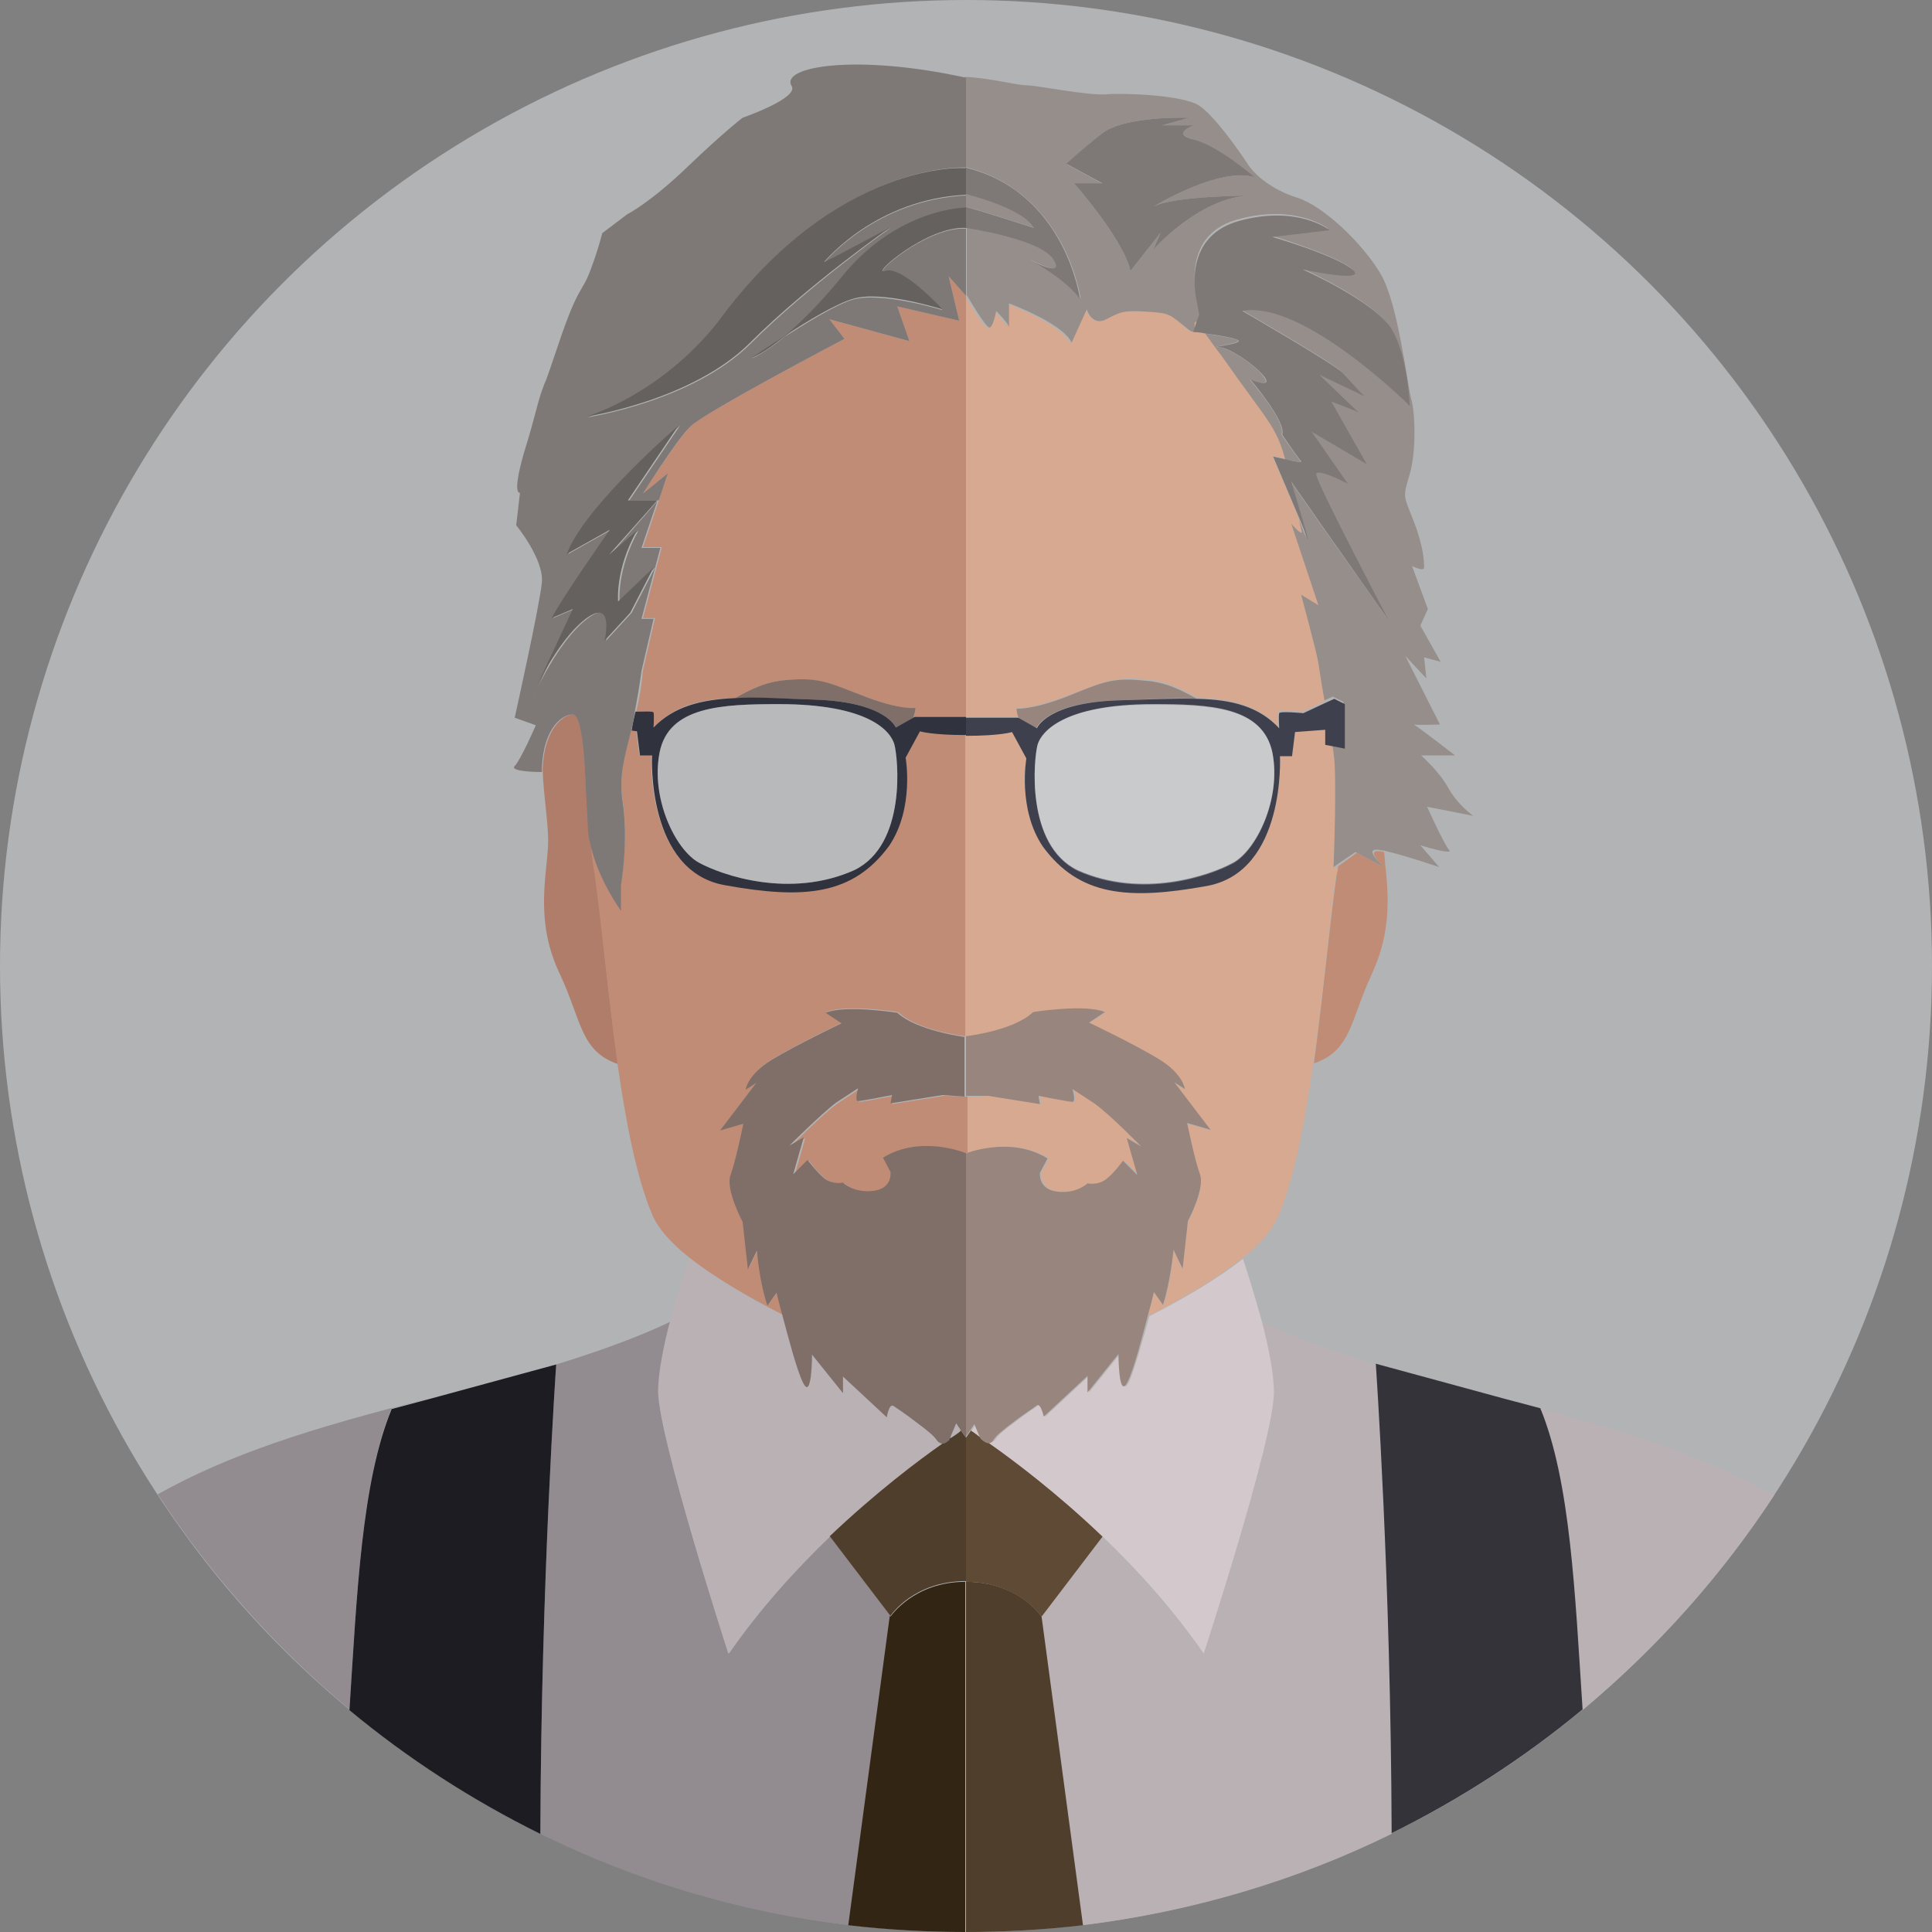 <svg xmlns="http://www.w3.org/2000/svg" width="256" height="256"><rect width="100%" height="100%" fill="#808080" stroke="none"/><circle fill="#B1B3B5" cx="128" cy="128" r="128"/><path fill="#BAB1B5" d="M204.1 186.7c4 9.7 4.6 24.5 5.6 39.9 9.8-8.2 18.4-17.8 25.4-28.5-9.5-5.3-20.1-8.7-35.9-12.7l4.9 1.3zm-21.8-5.9c-7.5-2.3-12.3-4.3-15.2-5.7.9 3.4 1.6 7 1.6 9.4 0 6.2-9.3 34.6-9.3 34.6-4.1-5.9-8.9-11.1-13.4-15.5l-8 10.5 5.5 41c14.5-1.8 28.3-5.9 40.9-12.1-.1-33.6-2.1-62.2-2.1-62.2z"/><path fill="#4F3E2B" d="M138 214.2s-3-4.6-10-4.6V256c5.3 0 10.4-.3 15.5-.9l-5.5-41v.1z"/><path fill="#5E4A35" d="M131 191.1c-.4-.1-.8-.5-.8-.5l-.1-.1c-.6-.4-1.1-.7-1.4-1l-.7 1v19.1c6.9 0 10 4.6 10 4.6l.1-.1 8-10.5c-6.1-5.9-11.8-10.1-15.1-12.5z"/><path fill="#D3C9CC" d="M149.6 183.1c-1.2 2.5-1.2-3.7-1.2-3.7l-4.1 5.1v-2.2l-5.8 5.4s-.3-1.9-.9-1.5c-.3.2-1.8 1.2-3.2 2.3-1.1.8-2.2 1.7-2.5 2.2-.3.4-.6.5-.9.5 3.3 2.3 9 6.6 15.1 12.4 4.6 4.4 9.3 9.6 13.4 15.5 0 0 9.3-28.4 9.3-34.6 0-2.5-.7-6-1.6-9.4-.9-3.3-1.9-6.5-2.5-8.3-3.3 2.6-7.7 5.2-12.4 7.6-.8 2.9-2 7.2-2.7 8.7zm-20.3 5.6l-.6.9c.4.2.8.6 1.4 1l-.8-1.9z"/><path fill="#C08C76" d="M183.6 115.1c-.1-.8-.1-1.5-.2-2.2-3-.7-.1 1.9.2 2.2z"/><path fill="#C08C76" d="M177.3 114.8c-.1.4-.1.8-.2 1.2-.9 6.6-1.8 16-3 24.9 5-1.7 4.8-5.7 7.7-11.9 2.5-5.4 2.2-10.1 1.8-14l-3.8-2-2.5 1.8z"/><path fill="#D7A990" d="M158.2 43.7l.3-.9c-.4-.4-.2.4-.3.9zM171 63.8s0-.1 0 0c0-.1 0-.1 0 0 0-.1 0-.1 0 0z"/><path fill="#D7A990" d="M134.8 95l.2.1c-.3-.7-.3-1.3-.3-1.3s1.8.2 6.4-1.5c4.8-1.8 6.1-2.7 10.6-2.3 2.9.2 4.9 1.3 6.9 2.4 4.5.2 8.1 1.1 10.8 3.9 0 0-.1-1.7 0-2 .1-.3 3.2 0 3.2 0l3-1.4c-.4-2.2-.7-4.3-.8-4.9-.2-1.4-2.3-9.1-2.3-9.1l2.3 1.4-3.6-10.8s1.4 1.5 1.4 1.1c0-.1-.2-.8-.4-1.7-1.4-3.3-3.6-8.5-3.6-8.5l1.8.4c-1.2-4.5-2.3-5-8.4-13.7-.9-1.4-1.7-2.3-2.2-3-1-.1-1.7-.2-1.7-.2-.1.1-.3.1-.8-.3-2.4-2-2.3-2.2-5.4-2.3-3.1-.2-3.5 0-5.4 1-1.9 1-2.6-1.3-2.6-1.3l-2.1 4.5c-1.2-2.6-8.3-5.2-8.3-5.2v3.2c0-.5-1.7-2.2-1.7-2.2s-.3 2.2-.9 2.2-3-4.3-3-4.3V95h6.9zm4.2 58.5l-1 1.9s-.3 2.2 2.3 2.5c2.6.3 4-1.1 4-1.1s1.3.3 2.4-.5 2.3-2.5 2.3-2.5l1.9 1.9-1.4-4.9 1.9 1.1s-4.2-4.2-6.2-5.7l-2.9-1.9s.5 1.7 0 1.7-4.5-.8-4.5-.8l.2 1.1-6.9-1.1-2.9.2v7.6c-.2-.1 5.8-2.6 10.8.5z"/><path fill="#D7A990" d="M177.3 114.8l-.4.3s.5-12.3 0-15.1c-.1-.3-.1-.8-.2-1.2l-1.1-.2v-2l-4 .3-.4 3.2h-1.6s.8 15.4-9.7 17.2c-10.5 1.9-16.9 1.3-21.7-5.2-3.4-5-2.2-11.7-2.2-11.7l-1.9-3.5s-1.5.5-6.1.5v40s6.3-.8 8.9-3.2c0 0 6.9-1.1 9.5 0l-2.1 1.4s5.9 2.8 9.2 4.8c3.3 2 3.5 4 3.5 4l-1.4-.9 4.8 6.3-3.1-.9s1 4.9 1.7 6.8c.7 1.9-1.6 6.2-1.6 6.2l-.7 6.3-1.2-2.5s-.3 4.2-1.4 7.3l-1.2-1.7s-.3 1.3-.8 3.1c4.7-2.4 9.1-5 12.4-7.6 2.4-1.9 4.1-3.8 4.9-5.7 2.1-5 3.5-12.4 4.6-20.1 1.3-8.9 2.1-18.3 3-24.9.2-.5.3-.9.3-1.3z"/><path fill="#98857D" d="M130.9 145.2l6.9 1.1-.2-1.1s4 .8 4.5.8 0-1.7 0-1.7l2.9 1.9c2.1 1.5 6.2 5.7 6.2 5.7l-1.9-1.1 1.4 4.9-1.9-1.9s-1.2 1.7-2.3 2.5-2.4.5-2.4.5-1.4 1.4-4 1.1c-2.6-.3-2.3-2.5-2.3-2.5l1-1.9c-5-3.1-11-.6-11-.6v37.7l.7-1 .6-.9.8 1.9.1.1s.4.4.8.5c.3.1.6 0 .9-.5.3-.5 1.3-1.3 2.5-2.2 1.4-1.1 3-2.1 3.2-2.3.5-.3.9 1.5.9 1.5l5.8-5.4v2.2l4.1-5.1s0 6.2 1.2 3.7c.8-1.5 1.9-5.8 2.7-8.8.5-1.8.8-3.1.8-3.1l1.2 1.7c1-3.1 1.4-7.3 1.4-7.3l1.2 2.5.7-6.3s2.3-4.3 1.6-6.2c-.7-1.9-1.7-6.8-1.7-6.8l3.1.9-4.8-6.3 1.4.9s-.2-2-3.5-4-9.2-4.8-9.2-4.8l2.1-1.4c-2.6-1.1-9.5 0-9.5 0-2.6 2.5-8.9 3.2-8.9 3.2v7.9h2.9zm10.2-52.8c-4.5 1.7-6.4 1.5-6.4 1.5s0 .6.3 1.3l2.3 1.3s1.3-3.4 10.8-3.7c3.9-.1 7.4-.4 10.5-.2-2-1.1-4-2.2-6.9-2.4-4.5-.5-5.8.3-10.6 2.2z"/><path fill="#958E8B" d="M143.2 39.6c-1.9-2.6-6.4-5-6.9-5.3h-.1.1c.6.3 5 2.6 3.4.1-1.7-2.7-11.6-4.2-11.6-4.2v8.9s2.5 4.3 3 4.3.9-2.2.9-2.2 1.7 1.7 1.7 2.2v-3.2s7.1 2.6 8.3 5.2l2-4.4s.7 2.3 2.6 1.3c1.9-1 2.3-1.2 5.4-1 3.1.2 2.9.3 5.4 2.3.5.4.7.4.8.3l.1-.3c0-.5-.1-1.2.3-.9l.4-1.1-.3-1.7s-2.6-8.6 5.2-10.8 12.1 1.2 12.1 1.2l-7.6.9s8.3 2.5 10.6 4.3c2.3 1.9-6.6 0-6.6 0s9.5 4.2 11.8 7.9c2.3 3.7 2.4 10.2 2.4 10.2s-14-14.1-22.2-12.6c0 0 12.3 7.1 13.3 8.2 1 1.1 2.9 3.1 2.9 3.1l-5.9-2.8 5.1 4.9-3.6-1.4 4.7 8.3-7.3-4.3 4.8 6.9s-4-2.2-4.2-1.3 9.9 19.7 9.5 19.2c-.2-.3-5-7.1-8.7-12.3-2.2-3.2-4-5.7-4.1-5.9.2.7 2.7 9.3 2.1 7.5-.2-.4-.5-1.3-.9-2.3.2.9.4 1.6.4 1.7 0 .5-1.4-1.1-1.4-1.1l3.6 10.8-2.3-1.4s2.1 7.7 2.3 9.1c.1.6.4 2.7.8 4.9l1.1-.5 1.4.7v5.9l-1.5-.3c.1.5.2.9.2 1.2.5 2.8 0 15.1 0 15.1l.4-.3 2.5-1.7 3.8 2c-.3-.3-3.2-2.9-.2-2.2h.2c3.6.9 7.3 2.2 7.3 2.2l-2.5-2.9s4.5 1.4 3.8.6c-.7-.8-2.9-5.7-2.9-5.7l6.1 1.2s-2.1-1.5-3.3-3.7-3.6-4.3-3.6-4.3h4.5s-5-3.9-5.5-4.1c.4.1 3.5 0 3.5 0l-4.6-9.1 2.8 3-.3-2.8 2.2.6-2.7-4.8 1-2.2-2.1-5.7s1.6.8 1.6.2 0-2.6-1.4-6.2c-1.4-3.5-1.4-3.1-.5-6.2.9-3.1.7-8.2.2-9.9-.5-1.7-1.7-12.5-4-16.5s-7.6-9.1-11.1-10.2c-3.5-1.1-5.7-3.1-6.6-4.5-.9-1.4-4.3-6.3-6.4-7.7s-9.9-1.7-12.3-1.5c-2.4.2-9.3-1.2-10.6-1.2s-5.6-1.1-8.2-1.1v11.9c13.5 3.3 15.4 17.5 15.4 17.5zm2.8-21.9c3-2.4 11.6-2.1 11.6-2.1l-3.6 1h4.2s-3.2 1 0 1.9 8.1 5 8.1 5c-4.7-1.5-13.5 3.9-13.5 3.9 2.6-1.5 13.5-1.5 13.5-1.5-7-.2-13.5 7.2-13.5 7.2l1-2.3-4 5.1c-1-4.3-7.4-11.5-7.4-11.5h3.8l-4.8-2.6c-.1 0 1.6-1.6 4.6-4.1z"/><path fill="#958E8B" d="M137.1 30.2c-1.4-2.7-9.1-4.5-9.1-4.5v1.7c2 .5 9.1 2.8 9.1 2.8zm35.2 30.9c-.4-.5-2.5-3.5-2.5-3.5.7-1.7-4.2-7.3-4.2-7.3s2.9 1.2 1.9-.3-4.7-4-6.1-4 3.1-.5 2.6-.9c-.3-.3-2.6-.6-4.3-.9.5.7 1.2 1.7 2.2 3 6.1 8.7 7.2 9.2 8.4 13.7 1.1.2 2.2.4 2 .2z"/><path fill="#7E7976" d="M159.8 44.2c1.6.2 3.9.6 4.3.9.5.5-4 .9-2.6.9s5 2.5 6.1 4c1 1.5-1.9.3-1.9.3s4.8 5.6 4.2 7.3c0 0 2.1 3.1 2.5 3.5.2.2-.8.1-1.9-.2l-1.8-.4s2.2 5.2 3.6 8.5c.4 1 .8 1.9.9 2.3.7 1.8-1.9-6.8-2.1-7.5.1.2 1.9 2.7 4.1 5.9 3.7 5.2 8.4 12 8.7 12.3.3.5-9.7-18.4-9.5-19.2s4.2 1.3 4.2 1.3l-4.8-6.9 7.3 4.3-4.7-8.3 3.6 1.4-5.1-4.9 5.9 2.8s-1.9-2-2.9-3.1-13.3-8.2-13.3-8.2c8.1-1.5 22.2 12.6 22.2 12.6s-.2-6.5-2.4-10.2c-2.3-3.7-11.8-7.9-11.8-7.9s8.8 1.9 6.6 0c-2.3-1.9-10.6-4.3-10.6-4.3l7.6-.9s-4.3-3.4-12.1-1.2-5.5 10.7-5.5 10.7l.3 1.7-.4 1.1-.3.9-.1.3s.8 0 1.7.2zm-17.4-19.8s6.4 7.2 7.4 11.5l4-5.1-1 2.3s6.5-7.4 13.5-7.2c0 0-10.9 0-13.5 1.5 0 0 8.8-5.4 13.5-3.9 0 0-4.9-4.2-8.1-5s0-1.9 0-1.9H154l3.6-1s-8.6-.3-11.6 2.1-4.7 4-4.7 4l4.8 2.6h-3.7zm-6.2 9.9s-.1 0 0 0c-.1 0 0 0 0 0zm3.4.1c1.6 2.5-2.9.2-3.4-.1.6.3 5 2.7 6.9 5.3 0 0-1.9-14.2-15.2-17.4v3.5s7.6 1.8 9.1 4.5c0 0-7.1-2.3-9.1-2.8v2.8c.1 0 10.1 1.5 11.7 4.2z"/><path fill="#3E414D" d="M136 100.5s-1.2 6.7 2.2 11.7c4.8 6.5 11.2 7.1 21.7 5.2 10.5-1.9 9.7-17.2 9.7-17.2h1.6l.4-3.2 4-.3v2l1.1.2 1.5.3v-5.9l-1.4-.7-1.1.5-3 1.4s-3.1-.3-3.2 0c-.1.3 0 2 0 2-2.7-2.9-6.3-3.8-10.8-3.9-3.1-.1-6.6.1-10.5.2-9.5.3-10.8 3.7-10.8 3.7l-2.3-1.3-.2-.1H128v2.4c4.6 0 6.1-.5 6.1-.5l1.9 3.5zm16.8-7.2c7.5 0 14.5.3 15.8 6.4 1.2 6.1-2.1 12.9-5.2 14.6-3.1 1.7-12.1 4.8-20.6 1-7-3.4-5.8-15-5.3-16.7.5-1.6 3.4-5.3 15.3-5.3z"/><path opacity=".3" fill="#FFF" d="M137.5 98.7c-.5 1.7-1.7 13.3 5.3 16.7 8.5 3.8 17.5.7 20.6-1 3.1-1.7 6.4-8.5 5.2-14.6-1.2-6.1-8.2-6.4-15.8-6.4-11.9-.1-14.8 3.6-15.3 5.3z"/><path fill="#34333A" d="M199.2 185.3l-16.9-4.6s2 28.7 2.1 62.2c9.1-4.5 17.6-10 25.3-16.4-1-15.3-1.6-30.2-5.6-39.9l-4.9-1.3z"/><path fill="#928C90" d="M110 203.6c-4.6 4.4-9.3 9.6-13.4 15.5 0 0-9.3-28.4-9.3-34.6 0-2.5.7-6 1.6-9.4-2.9 1.4-7.7 3.4-15.2 5.7 0 0-2 28.7-2.1 62.2 12.6 6.2 26.4 10.4 40.9 12.1l5.5-41-8-10.5zm-53.2-18.3c-15.8 4-26.4 7.4-35.9 12.7 7 10.7 15.6 20.3 25.4 28.5 1-15.3 1.6-30.2 5.6-39.9l4.9-1.3z"/><path fill="#332514" d="M118 214.2l-.1-.1-5.5 41c5.1.6 10.3.9 15.5.9v-46.4c-6.8 0-9.9 4.6-9.9 4.6z"/><path fill="#4F3E2B" d="M128 198.4v-7.9l-.7-1c-.4.2-.8.6-1.4 1l-.1.1s-.4.4-.8.5c-3.3 2.3-9 6.6-15.1 12.4l8 10.5.1.1s3-4.6 10-4.6v-11.1z"/><path fill="#BAB1B5" d="M126.7 188.7l-.8 1.9c.6-.4 1.1-.7 1.4-1l-.6-.9zm-30.2 30.4c4.1-5.9 8.9-11.1 13.4-15.5 6.1-5.8 11.8-10.1 15.1-12.4-.3.1-.6 0-.9-.5-.3-.5-1.3-1.3-2.5-2.2-1.4-1.1-3-2.1-3.2-2.3-.5-.3-.9 1.5-.9 1.5l-5.8-5.4v2.2l-4.1-5.1s0 6.2-1.2 3.7c-.8-1.5-1.9-5.8-2.7-8.8-4.7-2.4-9.1-5-12.4-7.6-.6 1.8-1.6 5-2.5 8.3-.9 3.4-1.6 7-1.6 9.4.1 6.3 9.3 34.7 9.3 34.7z"/><path fill="#B17D6B" d="M78.4 112.2c-.2-.9-.4-1.7-.4-2.6-.1-1.7-.2-3.7-.3-5.8 0-.6-.1-1.3-.1-1.9-.3-3.8-.7-7.1-1.5-7.2-1.3-.2-4 1.7-4.2 7.2.1 3.7.9 7.7.7 10.5-.3 4.4-1.6 10 1.6 16.7 2.9 6.2 2.7 10.2 7.7 11.9-1.3-8.9-2.1-18.3-3-24.9-.2-1.2-.4-2.5-.5-3.9z"/><path fill="#C08C76" d="M125.1 145.2l-6.9 1.1.2-1.1s-4 .8-4.5.8 0-1.7 0-1.7l-2.9 1.9c-2.1 1.5-6.2 5.7-6.2 5.7l1.9-1.1-1.4 4.9 1.9-1.9s1.2 1.7 2.3 2.5c1 .8 2.4.5 2.4.5s1.4 1.4 4 1.1c2.6-.3 2.3-2.5 2.3-2.5l-1-1.9c5-3.1 11-.6 11-.6v-7.6l-3.1-.1zM86.6 94.4c.1.3 0 2 0 2 2.7-2.9 6.3-3.8 10.8-3.9 2-1.1 4-2.2 6.9-2.4 4.5-.3 5.8.5 10.6 2.3 4.5 1.7 6.4 1.5 6.4 1.5s0 .6-.3 1.3l.2-.1h6.8V39.2l-2.3-2.6 1.4 5.9-8.2-1.9 1.6 4.6-10.6-2.9 2 2.6s-18.5 9.7-20.4 11.6c-1.9 1.9-6.3 8.9-6.3 8.9l3.3-2.7-1.2 3.6-2.1 6.2h2.5l-2.5 9.4h1.6l-1.6 6.9c-.2 2.2-.5 3.9-.9 5.5.8 0 2.2-.1 2.3.1z"/><path fill="#C08C76" d="M103 171.2l-1.2 1.7c-1-3.1-1.4-7.3-1.4-7.3l-1.2 2.5-.7-6.3s-2.3-4.3-1.6-6.2c.7-1.9 1.7-6.8 1.7-6.8l-3.1.9 4.8-6.3-1.4.9s.2-2 3.5-4 9.2-4.8 9.2-4.8l-2.1-1.4c2.6-1.1 9.5 0 9.5 0 2.6 2.5 8.9 3.2 8.9 3.2v-40c-4.6 0-6.1-.5-6.1-.5l-1.9 3.5s1.2 6.7-2.2 11.7c-4.8 6.5-11.2 7.1-21.7 5.2-10.5-1.9-9.7-17.2-9.7-17.2h-1.6l-.4-3.2-.7-.1c-.9 3.7-1.6 5.9-1.1 9.3.8 5.2-.2 11-.2 11v3.5s-2.9-3.9-4-8.5c.1 1.4.3 2.7.5 3.9.9 6.6 1.8 16 3 24.9 1.1 7.7 2.5 15.1 4.6 20.1.8 1.9 2.5 3.8 4.9 5.7 3.3 2.6 7.7 5.2 12.4 7.6-.4-1.6-.7-3-.7-3zm-25.3-67.4c0-.6-.1-1.3-.1-1.9 0 .6 0 1.3.1 1.9z"/><path fill="#7F6F68" d="M125.9 190.5l.8-1.9.6.9.7 1v-37.7s-6-2.5-11 .6l1 1.9s.3 2.2-2.3 2.5c-2.6.3-4-1.1-4-1.1s-1.3.3-2.4-.5c-1-.8-2.3-2.5-2.3-2.5l-1.9 1.9 1.4-4.9-1.9 1.1s4.2-4.2 6.2-5.7l2.9-1.9s-.5 1.7 0 1.7 4.5-.8 4.5-.8l-.2 1.1 6.9-1.1 2.9.2v-7.9s-6.3-.8-8.9-3.2c0 0-6.9-1.1-9.5 0l2.1 1.4s-5.9 2.8-9.2 4.8c-3.3 2-3.5 4-3.5 4l1.4-.9-4.8 6.3 3.1-.9s-1 4.9-1.7 6.8c-.7 1.9 1.6 6.2 1.6 6.2l.7 6.3 1.2-2.5s.3 4.2 1.4 7.3l1.2-1.7s.3 1.3.8 3.1c.8 3 1.9 7.2 2.7 8.8 1.2 2.5 1.2-3.7 1.2-3.7l4.1 5.1v-2.2l5.8 5.4s.3-1.9.9-1.5c.3.2 1.8 1.2 3.2 2.3 1.1.8 2.2 1.7 2.5 2.2.3.4.6.5.9.5.4-.1.8-.5.8-.5l.1-.3zm-11-98.1c-4.8-1.8-6.1-2.7-10.6-2.3-2.9.2-4.9 1.3-6.9 2.4 3.1-.1 6.6.1 10.5.2 9.5.3 10.8 3.7 10.8 3.7l2.3-1.3c.3-.7.3-1.3.3-1.3s-1.9.3-6.4-1.4z"/><path fill="#30323E" d="M121.2 95l-.2.1-2.3 1.3s-1.3-3.4-10.8-3.7c-3.9-.1-7.4-.4-10.5-.2-4.5.2-8.1 1.1-10.8 3.9 0 0 .1-1.7 0-2-.1-.2-1.5-.1-2.4-.1-.2.9-.4 1.7-.5 2.5l.7.1.4 3.2h1.6s-.8 15.4 9.7 17.2c10.5 1.9 16.9 1.3 21.7-5.2 3.4-5 2.2-11.7 2.2-11.7l1.9-3.5s1.5.5 6.1.5V95h-6.8zm-8 20.3c-8.5 3.8-17.5.7-20.6-1-3.1-1.7-6.4-8.5-5.2-14.6 1.2-6.1 8.2-6.4 15.8-6.4 12 0 14.8 3.6 15.3 5.3.5 1.8 1.7 13.3-5.3 16.7z"/><path opacity=".3" fill="#C5C7C9" d="M103.2 93.3c-7.5 0-14.5.3-15.8 6.4-1.2 6.1 2.1 12.9 5.2 14.6 3.1 1.7 12.1 4.8 20.6 1 7-3.4 5.8-15 5.3-16.7-.5-1.6-3.4-5.3-15.3-5.3z"/><path fill="#1D1C22" d="M73.7 180.8l-16.9 4.6-4.9 1.3c-4 9.7-4.6 24.5-5.6 39.9C54 233 62.5 238.5 71.6 243c.1-33.6 2.1-62.2 2.1-62.2z"/><path fill="#7E7976" d="M76 94.7c.8.1 1.3 3.4 1.5 7.2 0 .6.1 1.3.1 1.9.1 2 .2 4.1.3 5.8 0 .9.2 1.8.4 2.6 1.1 4.6 4 8.5 4 8.5v-3.5s1-5.7.2-11c-.5-3.4.2-5.6 1.1-9.3.2-.8.4-1.6.5-2.5.3-1.6.6-3.3.9-5.5l1.6-6.9H85l2.5-9.4H85l2.1-6.2-6.2 7.1 3.7-3.2c-2.9 5.2-2.5 9.4-2.5 9.4l4.7-4.5-3.1 6-3.4 3.7s1.4-5.9-2.5-2.9c-2.9 2.2-5.5 6.9-6.6 9.2l-.6 1.3s.2-.5.6-1.3l4.9-10.5-2.8 1.2c1.2-2.6 7.7-11.7 7.7-11.7l-5.7 3.2c2.3-6.3 14.8-17 14.8-17l-6.7 9.9h3.9l1.2-3.6-3.3 2.7s4.4-7.1 6.3-8.9c1.9-1.9 20.4-11.6 20.4-11.6l-2-2.6 10.6 2.9-1.6-4.6 8.2 1.9-1.4-5.9 2.3 2.6v-8.9c-5.3-.3-12.9 6.5-10.7 5.7s7.6 5.1 7.6 5.1-8.1-2.5-11.9-1.4c-2.1.6-6 3-9 4.9-2.8 2.3-4.4 2.9-4.4 2.9s1.9-1.3 4.4-2.9c2-1.6 4.6-4.2 7.6-7.9 7.4-9.1 16.4-9.1 16.4-9.1v-1.7c-11.9.6-18.5 8.6-18.8 8.9-.3.3 8.8-4.6 8.8-4.6s-10.8 7.6-18.5 15.3-21.7 9.8-21.7 9.8 9.6-2.7 17.4-12.5C110.9 21.1 128 22.2 128 22.2V10.3c-14.5-3.2-24.7-1.5-23.1 1.1 1 1.6-6.5 4.2-6.5 4.2s-2.5 1.9-7.4 6.6c-4.9 4.7-7.9 6.2-7.9 6.2l-3.3 2.5s-.5 2.1-1.6 5-1.6 2-4.1 9.4c-2.5 7.4-1.4 4-2.2 6.2-.8 2.2-.8 3.1-2.5 8.6-1.6 5.6-.5 5.2-.5 5.2l-.5 4.3s3.7 4.5 3.4 7.6c-.3 3.1-3.6 17.9-3.6 17.9l2.8 1s-2 4.6-2.8 5.4 3.6.8 3.6.8v-.5c.2-5.5 2.9-7.3 4.2-7.1z"/><path fill="#64615E" d="M95.1 42.7c-7.7 9.7-17.4 12.5-17.4 12.5s14-2.1 21.7-9.8S118 30.1 118 30.1s-9.1 4.9-8.8 4.6c.3-.3 6.9-8.3 18.8-8.9v-3.5c0-.1-17.1-1.2-32.9 20.4z"/><path fill="#64615E" d="M128 27.5s-9 0-16.4 9.1c-3.1 3.8-5.7 6.3-7.6 7.9 3-2 6.9-4.3 9-4.9 3.8-1.2 11.9 1.4 11.9 1.4s-5.4-5.9-7.6-5.1 5.5-6 10.7-5.7v-2.7zm-24 17c-2.5 1.6-4.4 2.9-4.4 2.9s1.6-.5 4.4-2.9zM87.1 66.3h-3.9l6.7-9.9S77.5 67 75.1 73.4l5.7-3.2s-6.4 9.1-7.7 11.7l2.8-1.2L71 91.2c1.1-2.3 3.7-7 6.6-9.2 3.9-2.9 2.5 2.9 2.5 2.9l3.4-3.7 3.1-6-4.7 4.5s-.4-4.3 2.5-9.4l-3.7 3.2 6.4-7.2zM71.2 91.1c-.4.8-.6 1.3-.6 1.3l.6-1.3z"/></svg>